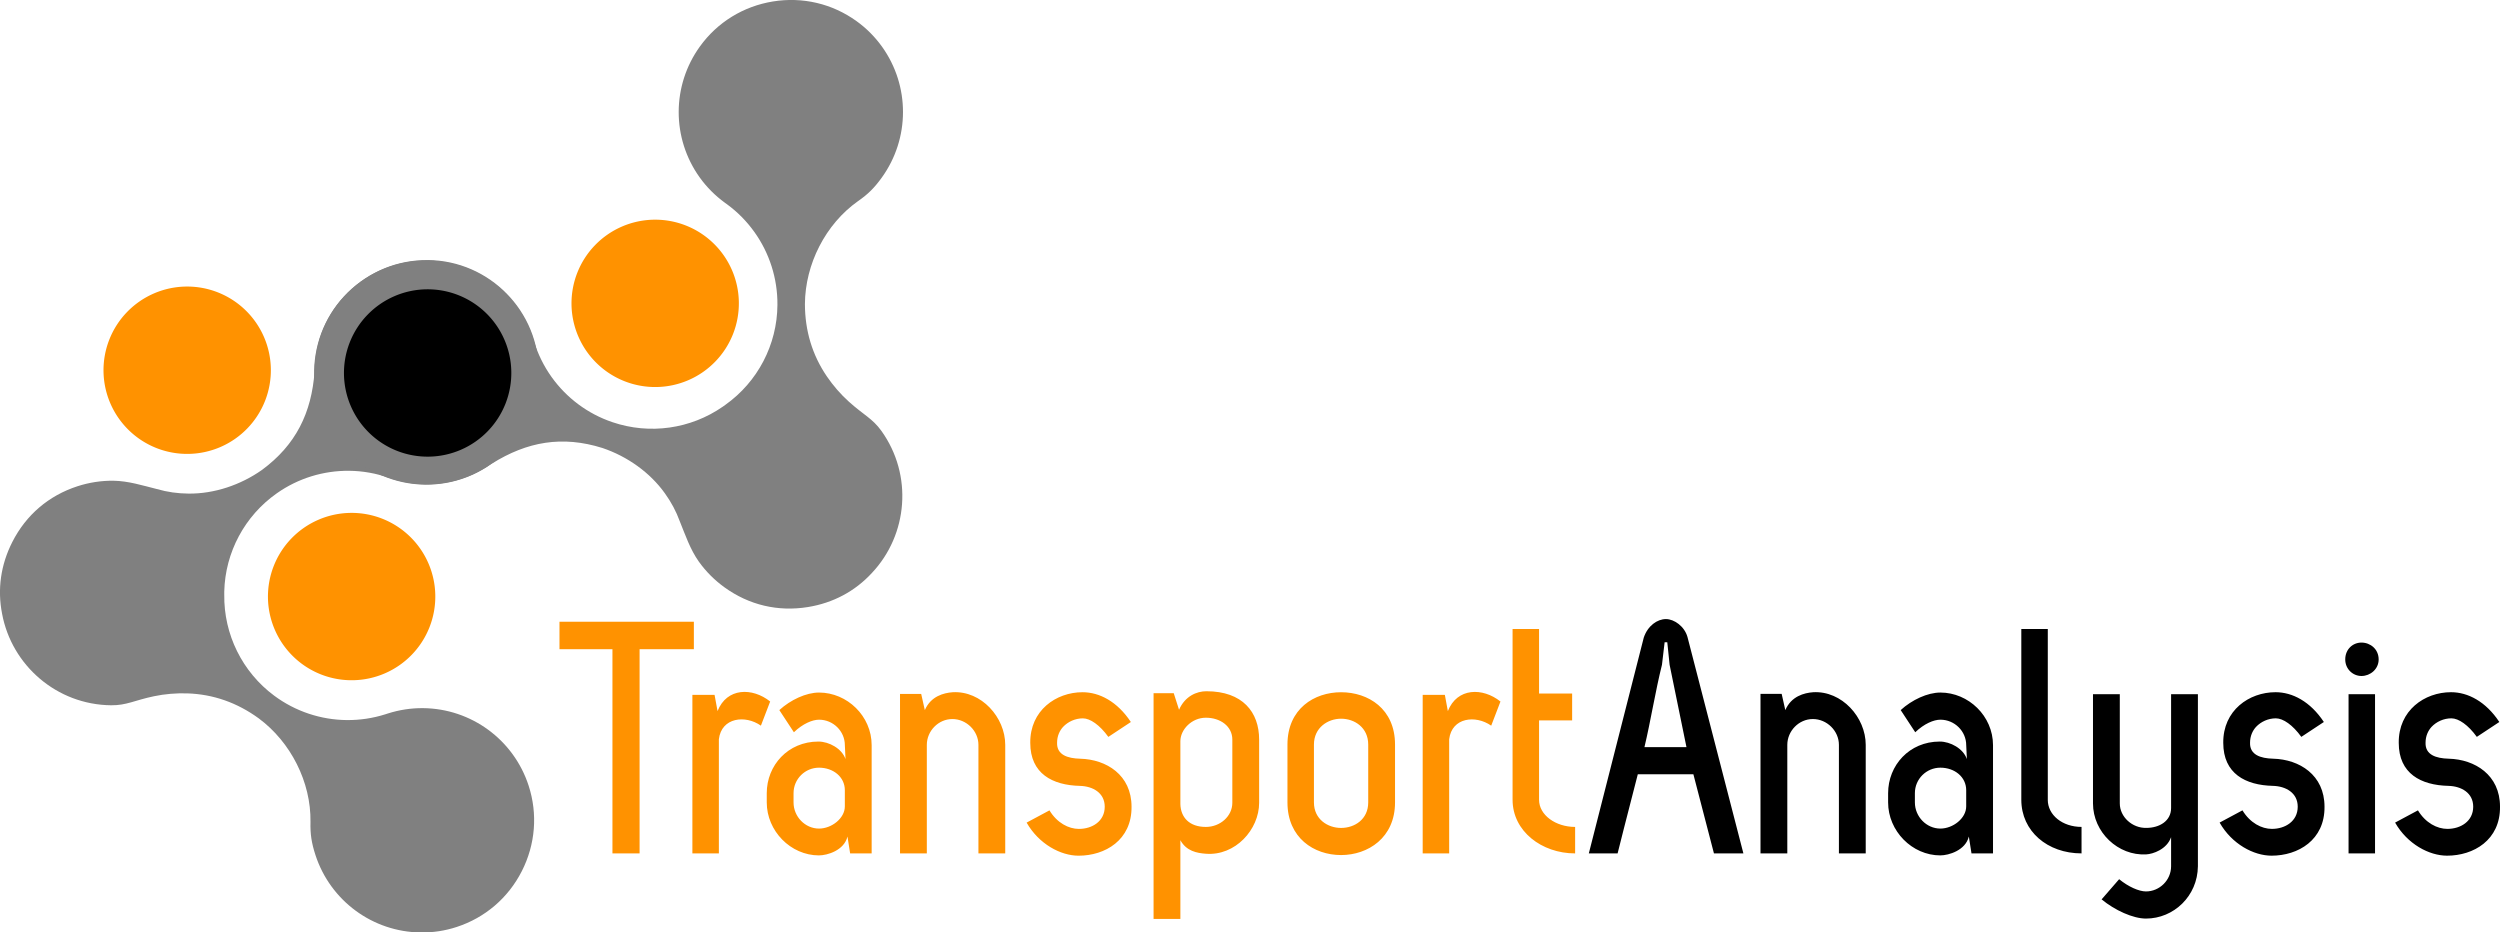 <?xml version="1.0" encoding="UTF-8" standalone="no"?>
<!-- Created with Inkscape (http://www.inkscape.org/) -->

<svg
   width="129.056mm"
   height="48.137mm"
   viewBox="0 0 129.056 48.137"
   version="1.1"
   id="svg1"
   xml:space="preserve"
   xmlns="http://www.w3.org/2000/svg"
   xmlns:svg="http://www.w3.org/2000/svg"><defs
     id="defs1"><style
       id="style1">
      .cls-1, .cls-2 {
        font-family: ZagBold, 'Zag Bold';
        font-size: 96px;
      }

      .cls-3 {
        letter-spacing: -.16em;
      }

      .cls-4 {
        letter-spacing: -.02em;
      }

      .cls-2, .cls-5 {
        fill: #ff9200;
      }

      .cls-6 {
        letter-spacing: 0em;
      }

      .cls-7 {
        fill: gray;
      }

      .cls-7, .cls-5, .cls-8 {
        fill-rule: evenodd;
      }

      .cls-9 {
        letter-spacing: -.03em;
      }
    </style></defs><g
     id="layer1"
     transform="translate(-1800.464,-124.432)"><g
       id="g87"><g
         id="text63"
         style="font-size:17.085px;line-height:0.8;font-family:'Zag Bold';-inkscape-font-specification:'Zag Bold, Normal';text-align:end;letter-spacing:-0.178px;text-anchor:end;fill:#ff9200;stroke:#ff00ff;stroke-width:0.178;stroke-linecap:round;stroke-linejoin:round;paint-order:stroke fill markers"
         aria-label="TransportAnalysis"><path
           style="text-align:center;text-anchor:middle;stroke:none"
           d="m 1829.346,156.527 v 1.418 h 2.734 v 10.541 h 1.401 v -10.541 h 2.802 v -1.418 z m 8.228,11.959 v -5.894 c 0.137,-1.128 1.367,-1.264 2.17,-0.7 l 0.478,-1.247 c -0.923,-0.735 -2.238,-0.718 -2.716,0.495 l -0.154,-0.837 h -1.145 v 8.184 z m 5.17,0.103 c 0.427,0 1.298,-0.256 1.469,-0.974 l 0.137,0.871 h 1.111 v -5.587 c 0,-1.503 -1.264,-2.716 -2.716,-2.716 -0.666,0 -1.469,0.376 -2.05,0.905 l 0.752,1.145 c 0.461,-0.444 0.957,-0.649 1.298,-0.649 0.735,0 1.333,0.598 1.333,1.316 l 0.034,0.718 c -0.188,-0.547 -0.854,-0.905 -1.401,-0.905 -1.572,0 -2.665,1.23 -2.665,2.665 v 0.478 c 0,1.469 1.23,2.734 2.699,2.734 z m -1.315,-2.734 v -0.478 c 0,-0.735 0.598,-1.316 1.315,-1.316 0.735,0 1.333,0.478 1.333,1.162 v 0.837 c 0,0.615 -0.683,1.145 -1.333,1.145 -0.718,0 -1.315,-0.615 -1.315,-1.35 z m 8.194,-4.305 c 0.735,0 1.35,0.615 1.35,1.333 v 5.604 h 1.384 v -5.604 c 0,-1.418 -1.23,-2.802 -2.716,-2.716 -0.461,0.034 -1.128,0.205 -1.435,0.923 l -0.188,-0.837 h -1.093 v 8.235 h 1.384 v -5.604 c 0,-0.718 0.598,-1.333 1.316,-1.333 z m 9.219,0.154 c -0.701,-1.059 -1.623,-1.538 -2.494,-1.538 -1.367,0 -2.716,0.94 -2.699,2.614 0,1.589 1.145,2.187 2.563,2.221 0.666,0.017 1.281,0.359 1.281,1.076 0,0.752 -0.649,1.145 -1.333,1.145 -0.53,0 -1.128,-0.308 -1.52,-0.957 l -1.179,0.632 c 0.632,1.111 1.76,1.708 2.682,1.708 1.367,0 2.751,-0.803 2.734,-2.529 0,-1.64 -1.298,-2.443 -2.648,-2.477 -0.666,-0.017 -1.213,-0.205 -1.196,-0.82 0,-0.359 0.137,-0.632 0.307,-0.82 0.256,-0.273 0.632,-0.444 1.025,-0.444 0.376,0 0.871,0.342 1.315,0.957 z m 3.905,-1.589 c -0.513,0 -1.111,0.256 -1.418,0.957 l -0.273,-0.854 h -1.042 v 11.652 h 1.384 v -4.066 c 0.307,0.564 0.854,0.666 1.315,0.7 1.52,0.12 2.751,-1.247 2.751,-2.631 v -3.263 c 0,-1.418 -0.854,-2.494 -2.716,-2.494 z m 1.333,5.758 c 0,0.7 -0.632,1.247 -1.367,1.247 -0.854,0 -1.298,-0.495 -1.315,-1.179 v -3.246 c 0,-0.598 0.581,-1.213 1.315,-1.213 0.752,0 1.367,0.444 1.367,1.128 z m 8.399,-3.007 c 0,-1.845 -1.384,-2.699 -2.785,-2.699 -1.384,0 -2.768,0.854 -2.768,2.699 v 2.99 c 0,1.828 1.367,2.716 2.768,2.716 1.384,0 2.785,-0.888 2.785,-2.716 z m -1.384,2.99 c 0,0.871 -0.701,1.316 -1.401,1.316 -0.683,0 -1.401,-0.444 -1.401,-1.316 v -2.99 c 0,-0.871 0.718,-1.333 1.401,-1.333 0.701,0 1.401,0.461 1.401,1.333 z m 4.179,2.631 v -5.894 c 0.137,-1.128 1.367,-1.264 2.17,-0.7 l 0.478,-1.247 c -0.922,-0.735 -2.238,-0.718 -2.716,0.495 l -0.154,-0.837 h -1.145 v 8.184 z m 4.64,-8.252 v -3.332 h -1.367 v 8.816 c 0,1.623 1.504,2.768 3.229,2.768 v -1.367 c -1.008,0 -1.862,-0.615 -1.862,-1.401 v -4.1 h 1.708 v -1.384 z"
           id="path57" /><path
           style="text-align:center;text-anchor:middle;fill:#000000;stroke:none"
           d="m 1888.942,168.486 h 1.52 l -2.887,-11.173 c -0.154,-0.547 -0.683,-0.923 -1.111,-0.923 -0.444,0 -0.94,0.342 -1.145,0.957 l -2.836,11.139 h 1.486 c 0.154,-0.632 0.376,-1.486 1.042,-4.083 h 2.87 z m -3.588,-5.484 c 0.325,-1.367 0.564,-2.887 0.905,-4.254 l 0.137,-1.162 h 0.137 l 0.12,1.162 0.871,4.254 z m 8.689,-1.452 c 0.735,0 1.35,0.615 1.35,1.333 v 5.604 h 1.384 v -5.604 c 0,-1.418 -1.23,-2.802 -2.716,-2.716 -0.461,0.034 -1.128,0.205 -1.435,0.923 l -0.188,-0.837 h -1.093 v 8.235 h 1.384 v -5.604 c 0,-0.718 0.598,-1.333 1.315,-1.333 z m 6.588,7.039 c 0.427,0 1.298,-0.256 1.469,-0.974 l 0.137,0.871 h 1.111 v -5.587 c 0,-1.503 -1.264,-2.716 -2.716,-2.716 -0.666,0 -1.469,0.376 -2.05,0.905 l 0.752,1.145 c 0.461,-0.444 0.957,-0.649 1.298,-0.649 0.735,0 1.333,0.598 1.333,1.316 l 0.034,0.718 c -0.188,-0.547 -0.854,-0.905 -1.401,-0.905 -1.572,0 -2.665,1.23 -2.665,2.665 v 0.478 c 0,1.469 1.23,2.734 2.699,2.734 z m -1.316,-2.734 v -0.478 c 0,-0.735 0.598,-1.316 1.316,-1.316 0.735,0 1.333,0.478 1.333,1.162 v 0.837 c 0,0.615 -0.683,1.145 -1.333,1.145 -0.718,0 -1.316,-0.615 -1.316,-1.35 z m 6.861,-0.137 v -8.816 h -1.367 v 8.816 c 0,1.623 1.35,2.768 3.109,2.768 v -1.367 c -0.991,0 -1.743,-0.615 -1.743,-1.401 z m 7.749,3.434 v -8.884 h -1.384 v 5.877 c 0,0.666 -0.598,1.025 -1.281,1.025 -0.718,0.017 -1.367,-0.564 -1.367,-1.264 v -5.638 h -1.384 v 5.638 c 0,1.486 1.298,2.716 2.751,2.631 0.342,-0.017 1.059,-0.256 1.281,-0.888 v 1.503 c 0,0.718 -0.598,1.298 -1.298,1.298 -0.359,0 -0.905,-0.239 -1.384,-0.632 l -0.905,1.042 c 0.683,0.564 1.623,0.991 2.289,0.991 1.435,0 2.665,-1.162 2.682,-2.699 z m 6.502,-7.449 c -0.7,-1.059 -1.623,-1.538 -2.494,-1.538 -1.367,0 -2.716,0.94 -2.699,2.614 0,1.589 1.145,2.187 2.563,2.221 0.666,0.017 1.281,0.359 1.281,1.076 0,0.752 -0.649,1.145 -1.333,1.145 -0.53,0 -1.127,-0.308 -1.52,-0.957 l -1.179,0.632 c 0.632,1.111 1.76,1.708 2.682,1.708 1.367,0 2.751,-0.803 2.733,-2.529 0,-1.64 -1.298,-2.443 -2.648,-2.477 -0.666,-0.017 -1.213,-0.205 -1.196,-0.82 0,-0.359 0.137,-0.632 0.307,-0.82 0.256,-0.273 0.632,-0.444 1.025,-0.444 0.376,0 0.871,0.342 1.315,0.957 z m 1.941,-4.1 c -0.444,0 -0.837,0.342 -0.837,0.871 0,0.495 0.393,0.854 0.837,0.854 0.461,0 0.888,-0.359 0.888,-0.854 0,-0.53 -0.427,-0.871 -0.888,-0.871 z m 0.701,2.665 h -1.367 v 8.218 h 1.367 z m 6.417,1.435 c -0.701,-1.059 -1.623,-1.538 -2.494,-1.538 -1.367,0 -2.716,0.94 -2.699,2.614 0,1.589 1.145,2.187 2.563,2.221 0.666,0.017 1.281,0.359 1.281,1.076 0,0.752 -0.649,1.145 -1.333,1.145 -0.53,0 -1.128,-0.308 -1.52,-0.957 l -1.179,0.632 c 0.632,1.111 1.76,1.708 2.682,1.708 1.367,0 2.751,-0.803 2.734,-2.529 0,-1.64 -1.298,-2.443 -2.648,-2.477 -0.666,-0.017 -1.213,-0.205 -1.196,-0.82 0,-0.359 0.137,-0.632 0.307,-0.82 0.256,-0.273 0.632,-0.444 1.025,-0.444 0.376,0 0.871,0.342 1.315,0.957 z"
           id="path58" /></g><path
         style="font-size:96px;font-family:ZagBold, 'Zag Bold';baseline-shift:baseline;display:inline;overflow:visible;vector-effect:none;fill:#808080;fill-opacity:1;stroke-width:0.228;stroke-linecap:round;paint-order:stroke fill markers;enable-background:accumulate;stop-color:#000000"
         d="m 1822.549,137.857 c -3.193,-0.031 -5.815,2.541 -5.846,5.733 l -5e-4,0.021 c -0.154,2.137 -0.966,3.79 -2.715,5.08 -1.107,0.781 -2.467,1.235 -3.787,1.222 -0.571,-0.006 -1.083,-0.076 -1.642,-0.236 -0.727,-0.18 -1.458,-0.417 -2.246,-0.429 -0.625,-0.006 -1.249,0.091 -1.848,0.285 -1.49,0.485 -2.654,1.48 -3.364,2.876 -0.6,1.18 -0.778,2.449 -0.528,3.712 0.497,2.66 2.822,4.691 5.629,4.719 0.793,0.008 1.213,-0.258 2.21,-0.466 0.561,-0.119 1.157,-0.166 1.723,-0.148 1.344,0.045 2.572,0.48 3.686,1.29 1.653,1.225 2.702,3.288 2.671,5.346 -0.016,0.634 0.055,1.089 0.257,1.71 0.771,2.366 2.96,3.972 5.445,3.997 v 0 c 0.627,0.006 1.247,-0.088 1.848,-0.285 1.465,-0.479 2.659,-1.5 3.361,-2.883 0.702,-1.382 0.827,-2.951 0.349,-4.416 -0.771,-2.366 -2.961,-3.973 -5.448,-3.997 -0.619,-0.006 -1.233,0.089 -1.828,0.279 l -0.114,0.037 c -0.652,0.208 -1.326,0.306 -1.997,0.3 -1.332,-0.013 -2.647,-0.443 -3.745,-1.259 -1.649,-1.223 -2.608,-3.167 -2.579,-5.219 7e-4,-0.054 7e-4,-0.108 0,-0.162 0.05,-2.019 1.053,-3.899 2.711,-5.065 1.107,-0.781 2.416,-1.176 3.737,-1.164 0.698,0.007 1.399,0.13 2.074,0.37 0.598,0.211 1.227,0.322 1.872,0.328 3.193,0.031 5.815,-2.54 5.846,-5.733 0.031,-3.193 -2.54,-5.814 -5.733,-5.845 z"
         id="path63" /><path
         style="font-size:96px;font-family:ZagBold, 'Zag Bold';baseline-shift:baseline;display:inline;overflow:visible;vector-effect:none;fill:#808080;fill-opacity:1;stroke-width:0.228;stroke-linecap:round;paint-order:stroke fill markers;enable-background:accumulate;stop-color:#000000"
         d="m 1817.763,147.035 c 1.859,2.597 5.483,3.195 8.078,1.337 l 0.019,-0.008 c 1.816,-1.136 3.63,-1.457 5.704,-0.805 1.284,0.433 2.453,1.263 3.221,2.337 0.332,0.464 0.578,0.919 0.778,1.465 0.283,0.694 0.524,1.423 0.978,2.066 0.364,0.508 0.81,0.955 1.321,1.324 1.271,0.917 2.761,1.27 4.307,1.019 1.306,-0.211 2.437,-0.817 3.308,-1.764 1.855,-1.971 2.122,-5.047 0.488,-7.329 -0.462,-0.644 -0.924,-0.827 -1.68,-1.509 -0.427,-0.383 -0.817,-0.836 -1.136,-1.304 -0.757,-1.111 -1.13,-2.36 -1.133,-3.737 0.014,-2.058 1.06,-4.122 2.74,-5.311 0.521,-0.361 0.847,-0.688 1.228,-1.216 1.455,-2.018 1.46,-4.733 0.014,-6.755 v 0 c -0.365,-0.509 -0.807,-0.955 -1.321,-1.324 -1.251,-0.9 -2.78,-1.262 -4.311,-1.013 -1.531,0.249 -2.87,1.074 -3.771,2.324 -1.456,2.019 -1.46,4.735 -0.013,6.757 0.361,0.504 0.799,0.943 1.304,1.311 l 0.098,0.07 c 0.553,0.404 1.03,0.89 1.42,1.435 0.776,1.083 1.204,2.398 1.193,3.767 -0.014,2.053 -1.017,3.974 -2.692,5.162 -0.044,0.031 -0.088,0.063 -0.132,0.094 -1.66,1.151 -3.77,1.45 -5.689,0.8 -1.284,-0.433 -2.375,-1.256 -3.144,-2.33 -0.406,-0.568 -0.721,-1.207 -0.925,-1.893 -0.182,-0.608 -0.464,-1.18 -0.84,-1.705 -1.859,-2.597 -5.481,-3.196 -8.078,-1.337 -2.597,1.859 -3.196,5.481 -1.337,8.078 z"
         id="path64" /><path
         style="baseline-shift:baseline;display:inline;overflow:visible;vector-effect:none;fill:#000000;fill-opacity:1;stroke-width:0.189;paint-order:stroke fill markers;enable-background:accumulate;stop-color:#000000"
         d="m 1826.504,141.97 a 4.319,4.319 0 0 0 -5.68,-2.248 4.319,4.319 0 0 0 -2.248,5.68 4.319,4.319 0 0 0 5.68,2.248 4.319,4.319 0 0 0 2.248,-5.68 z"
         id="path70" /><path
         style="baseline-shift:baseline;display:inline;overflow:visible;vector-effect:none;fill:#ff9200;fill-opacity:1;stroke-width:0.189;paint-order:stroke fill markers;enable-background:accumulate;stop-color:#000000"
         d="m 1838.25,138.376 a 4.319,4.319 0 0 0 -5.68,-2.248 4.319,4.319 0 0 0 -2.248,5.68 4.319,4.319 0 0 0 5.68,2.248 4.319,4.319 0 0 0 2.248,-5.68 z"
         id="path71" /><path
         style="baseline-shift:baseline;display:inline;overflow:visible;vector-effect:none;fill:#ff9200;fill-opacity:1;stroke-width:0.189;paint-order:stroke fill markers;enable-background:accumulate;stop-color:#000000"
         d="m 1814.091,141.828 a 4.319,4.319 0 0 0 -5.68,-2.248 4.319,4.319 0 0 0 -2.248,5.68 4.319,4.319 0 0 0 5.68,2.248 4.319,4.319 0 0 0 2.248,-5.68 z"
         id="path72" /><path
         style="baseline-shift:baseline;display:inline;overflow:visible;vector-effect:none;fill:#ff9200;fill-opacity:1;stroke-width:0.189;paint-order:stroke fill markers;enable-background:accumulate;stop-color:#000000"
         d="m 1822.58,153.512 a 4.319,4.319 0 0 0 -5.68,-2.248 4.319,4.319 0 0 0 -2.248,5.68 4.319,4.319 0 0 0 5.68,2.248 4.319,4.319 0 0 0 2.248,-5.68 z"
         id="path73" /></g></g></svg>
